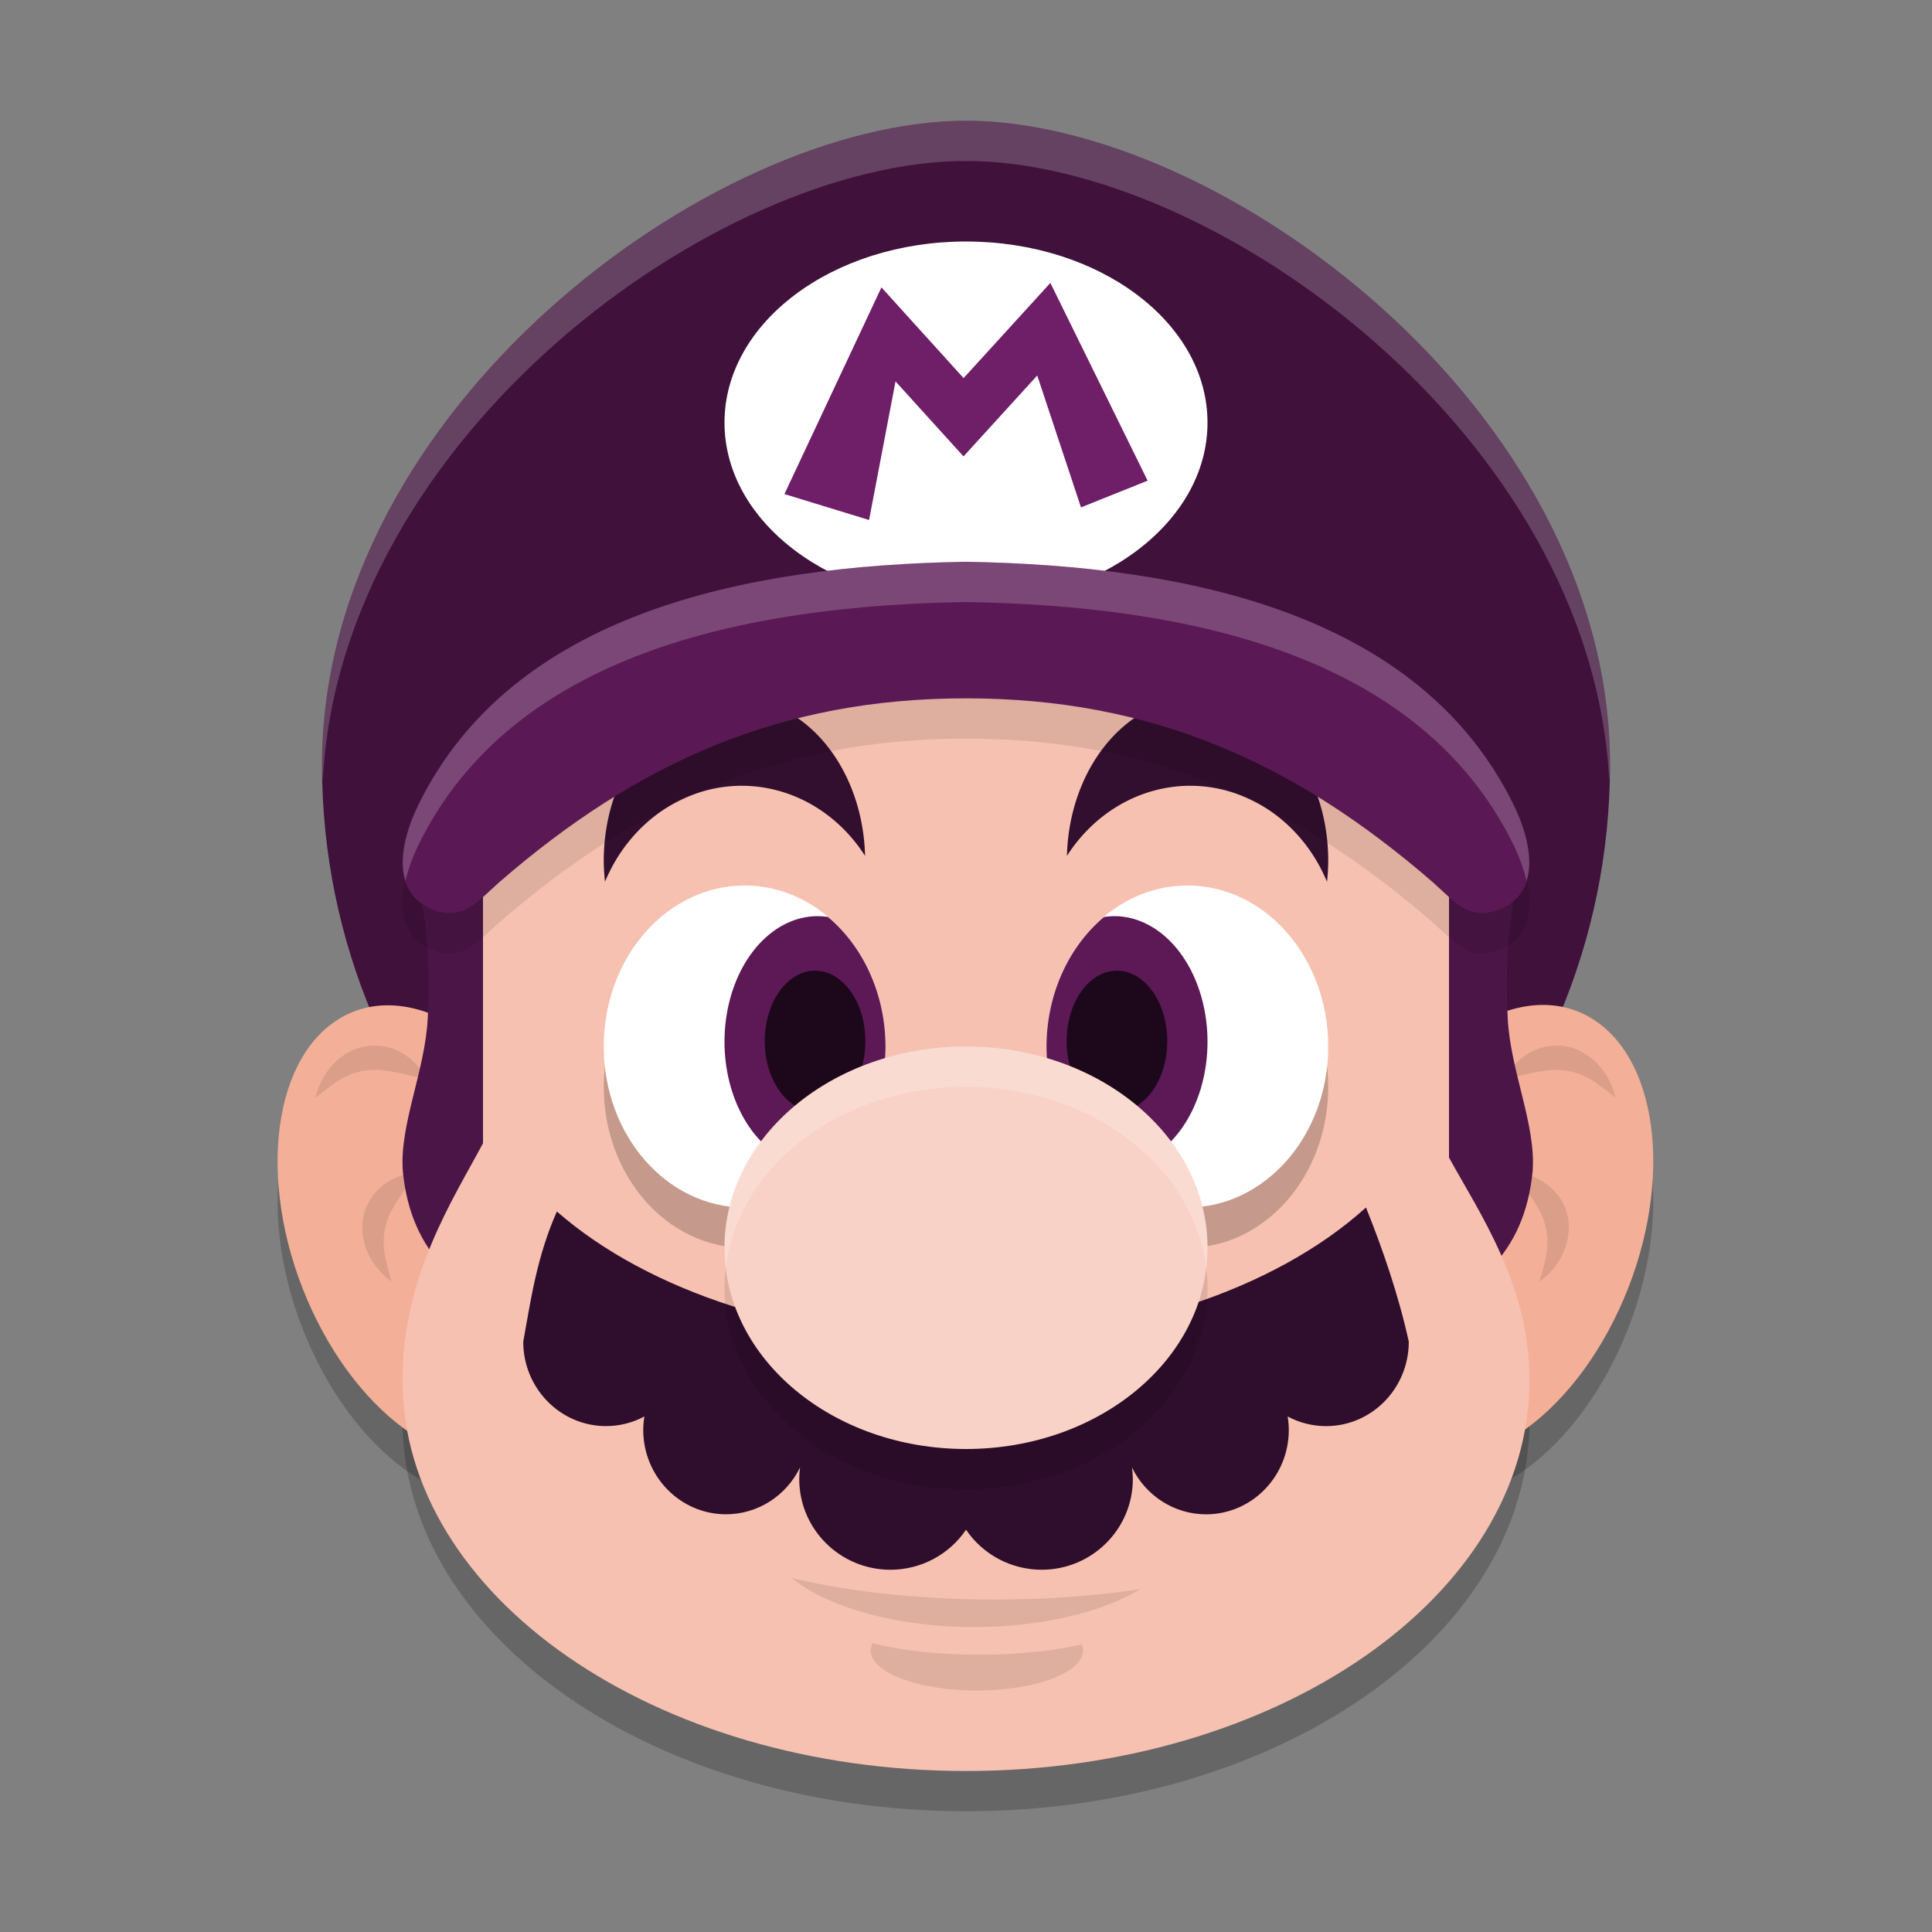 <svg xmlns="http://www.w3.org/2000/svg" width="48" height="48" version="1.1">
 <rect width="100%" height="100%" fill="#808080" stroke="none"/>
 <ellipse style="opacity:0.2" cx="-47.282" cy="7.596" rx="3.68" ry="5.856" transform="matrix(-0.852,-0.523,-0.421,0.907,0,0)"/>
 <ellipse style="opacity:0.2" cx="-3.467" cy="32.871" rx="3.68" ry="5.856" transform="matrix(0.852,-0.523,0.421,0.907,0,0)"/>
 <path style="opacity:0.2" d="m 12,20.247 v 9.157 c -0.742,1.394 -2,3.293 -2,5.886 C 10,40.653 16.268,45 24,45 31.732,45 38,40.653 38,35.29 38,32.911 36.742,31.117 36,29.759 V 20.247 l -12,-4.49 z"/>
 <path style="fill:#3f113b" d="M 40,19 C 40,27.837 32.837,35 24,35 15.163,35 8,27.837 8,19 8,10.163 17.688,3 24,3 30.312,3 40,10.163 40,19 Z"/>
 <ellipse style="fill:#f3af98" cx="-46.858" cy="6.738" rx="3.68" ry="5.856" transform="matrix(-0.852,-0.523,-0.421,0.907,0,0)"/>
 <path style="opacity:0.1" d="m 38.67,25.976 c 0.685,0.001 1.286,0.531 1.469,1.296 -0.471,-0.364 -0.813,-0.692 -1.509,-0.693 -0.324,3.26e-4 -0.966,0.166 -1.266,0.253 0.276,-0.531 0.771,-0.856 1.306,-0.856 z"/>
 <path style="opacity:0.1" d="m 38.872,29.982 c 0.266,0.631 0.012,1.391 -0.62,1.858 0.152,-0.575 0.32,-1.019 0.049,-1.66 -0.127,-0.298 -0.53,-0.825 -0.727,-1.067 0.596,0.047 1.089,0.377 1.298,0.869 z"/>
 <path style="fill:#4c1547" d="M 37.776,20.731 H 34.6 v 12.182 c 2.064,-0.706 3.276,-1.768 3.477,-3.807 0.094,-1.151 -0.557,-2.5 -0.619,-3.824 -0.099,-2.099 0.185,-2.633 0.318,-4.551 z"/>
 <ellipse style="fill:#f3af98" cx="-3.043" cy="32.013" rx="3.68" ry="5.856" transform="matrix(0.852,-0.523,0.421,0.907,0,0)"/>
 <path style="opacity:0.1" d="M 9.307,25.976 C 8.622,25.978 8.021,26.507 7.838,27.272 8.309,26.908 8.651,26.58 9.348,26.579 c 0.324,3.26e-4 0.966,0.166 1.266,0.253 C 10.337,26.302 9.842,25.977 9.307,25.976 Z"/>
 <path style="opacity:0.1" d="m 9.105,29.982 c -0.266,0.631 -0.012,1.391 0.62,1.858 -0.152,-0.575 -0.32,-1.019 -0.049,-1.66 0.127,-0.298 0.53,-0.825 0.727,-1.067 -0.596,0.047 -1.089,0.377 -1.298,0.869 z"/>
 <path style="fill:#4c1547" d="m 10.31,20.731 h 3.176 v 12.182 c -2.064,-0.706 -3.276,-1.768 -3.477,-3.807 -0.094,-1.151 0.557,-2.5 0.619,-3.824 0.099,-2.099 -0.185,-2.633 -0.318,-4.551 z"/>
 <path style="fill:#f6c1b0" d="m 12,19.247 v 9.157 c -0.742,1.394 -2,3.293 -2,5.886 C 10,39.653 16.268,44 24,44 31.732,44 38,39.653 38,34.29 38,31.911 36.742,30.117 36,28.759 V 19.247 l -12,-4.49 z"/>
 <path style="opacity:0.1" d="m 19.664,39.203 a 5.24,2.432 0 0 0 4.537,1.221 5.24,2.432 0 0 0 4.135,-0.943 8.083,2.432 0 0 1 -3.621,0.26 8.083,2.432 0 0 1 -5.051,-0.537 z m 2.016,1.621 A 2.637,0.993 0 0 0 21.633,41.008 2.637,0.993 0 0 0 24.27,42 a 2.637,0.993 0 0 0 2.637,-0.992 2.637,0.993 0 0 0 -0.033,-0.154 3.802,0.993 0 0 1 -2.535,0.256 3.802,0.993 0 0 1 -2.658,-0.285 z"/>
 <path style="fill:#2f0d2c" d="m 33.937,30 c -2.283,2.066 -6.069,3.302 -10.116,3.302 -3.971,-0.004 -7.694,-1.198 -9.986,-3.203 -0.495,1.124 -0.641,2.161 -0.835,3.234 -6.7e-5,1.159 0.921,2.098 2.057,2.098 0.332,-2.77e-4 0.659,-0.082 0.953,-0.24 -0.018,0.11 -0.028,0.222 -0.029,0.334 1.97e-4,1.158 0.921,2.097 2.057,2.097 0.78,-0.001 1.492,-0.451 1.839,-1.163 -0.013,0.095 -0.02,0.191 -0.02,0.287 1.49e-4,1.245 1.014,2.254 2.266,2.254 0.753,-2.66e-4 1.457,-0.373 1.878,-0.995 0.421,0.622 1.125,0.994 1.878,0.995 1.251,2.06e-4 2.266,-1.009 2.266,-2.254 -8.02e-4,-0.096 -0.008,-0.192 -0.021,-0.287 0.347,0.712 1.059,1.163 1.839,1.164 1.136,-1.8e-5 2.057,-0.939 2.057,-2.097 -8.61e-4,-0.112 -0.01,-0.223 -0.029,-0.334 0.294,0.157 0.621,0.239 0.953,0.24 1.136,-1.7e-5 2.057,-0.939 2.057,-2.098 C 34.748,32.179 34.346,31.015 33.937,30 Z"/>
 <path style="fill:#320e2f" d="M 18.247,17.336 A 3.247,4.051 0 0 0 15,21.388 a 3.247,4.051 0 0 0 0.031,0.519 3.733,4.051 0 0 1 3.399,-2.385 3.733,4.051 0 0 1 3.062,1.742 3.247,4.051 0 0 0 -3.244,-3.929 z"/>
 <ellipse style="fill:#ffffff" cx="24" cy="10.5" rx="6" ry="4.5"/>
 <path style="fill:#6f1e68" d="m 26.096,7.029 -2.156,2.365 -2.041,-2.254 -2.41,5.135 2.103,0.644 0.657,-3.443 1.689,1.863 1.832,-2.01 1.087,3.277 1.655,-0.664 z"/>
 <ellipse style="opacity:0.2" cx="18.5" cy="27" rx="3.5" ry="4"/>
 <ellipse style="fill:#ffffff" cx="18.5" cy="26" rx="3.5" ry="4"/>
 <path style="fill:#5c1956" d="M 20.314,22.762 A 2.315,3.119 0 0 0 18,25.881 2.315,3.119 0 0 0 20.314,29 2.315,3.119 0 0 0 20.914,28.893 3.5,4 0 0 0 22,26 3.5,4 0 0 0 20.572,22.783 2.315,3.119 0 0 0 20.314,22.762 Z"/>
 <ellipse style="fill:#1d081b" cx="20.25" cy="25.866" rx="1.25" ry="1.75"/>
 <path style="fill:#320e2f" d="M 29.753,17.336 A 3.247,4.051 0 0 1 33,21.388 a 3.247,4.051 0 0 1 -0.031,0.519 3.733,4.051 0 0 0 -3.399,-2.385 3.733,4.051 0 0 0 -3.062,1.742 3.247,4.051 0 0 1 3.244,-3.929 z"/>
 <ellipse style="opacity:0.2" cx="-29.5" cy="27" rx="3.5" ry="4" transform="scale(-1,1)"/>
 <ellipse style="fill:#ffffff" cx="-29.5" cy="26" rx="3.5" ry="4" transform="scale(-1,1)"/>
 <path style="opacity:0.1" d="m 24,14.957 c -5.51,0.091 -11.271,1.289 -13.599,6.027 -0.463,0.942 -0.68,2.088 0.223,2.557 0.829,0.397 1.195,-0.099 1.773,-0.617 C 15.846,19.931 19.406,18.35 24,18.35 c 4.594,0 8.154,1.581 11.604,4.574 0.578,0.518 0.944,1.014 1.773,0.617 0.902,-0.469 0.685,-1.615 0.223,-2.557 C 35.271,16.246 29.51,15.048 24,14.957 Z"/>
 <path style="fill:#5c1956" d="M 27.686,22.762 A 2.315,3.119 0 0 1 30,25.881 2.315,3.119 0 0 1 27.686,29 2.315,3.119 0 0 1 27.086,28.893 3.5,4 0 0 1 26,26 a 3.5,4 0 0 1 1.428,-3.217 2.315,3.119 0 0 1 0.258,-0.021 z"/>
 <ellipse style="fill:#1d081b" cx="-27.75" cy="25.866" rx="1.25" ry="1.75" transform="scale(-1,1)"/>
 <ellipse style="opacity:0.1" cx="24" cy="32" rx="6" ry="5"/>
 <ellipse style="fill:#f8d2c6" cx="24" cy="31" rx="6" ry="5"/>
 <path style="fill:#5a1954" d="m 24,13.957 c -5.51,0.091 -11.271,1.289 -13.599,6.027 -0.463,0.942 -0.68,2.088 0.223,2.557 0.829,0.397 1.195,-0.099 1.773,-0.617 C 15.846,18.931 19.406,17.35 24,17.35 c 4.594,0 8.154,1.581 11.604,4.574 0.578,0.518 0.944,1.014 1.773,0.617 0.902,-0.469 0.685,-1.615 0.223,-2.557 C 35.271,15.246 29.51,14.048 24,13.957 Z"/>
 <path style="opacity:0.2;fill:#ffffff" d="M 24 13.957 C 18.49 14.048 12.728 15.246 10.4 19.984 C 10.09 20.616 9.9 21.335 10.074 21.885 C 10.145 21.582 10.258 21.274 10.4 20.984 C 12.728 16.246 18.49 15.048 24 14.957 C 29.51 15.048 35.272 16.246 37.6 20.984 C 37.742 21.274 37.855 21.582 37.926 21.885 C 38.1 21.335 37.91 20.616 37.6 19.984 C 35.272 15.246 29.51 14.048 24 13.957 z"/>
 <path style="opacity:0.2;fill:#ffffff" d="M 24 3 C 17.688 3 8 10.163 8 19 C 8 19.134 8.016 19.265 8.02 19.398 C 8.445 10.841 17.832 4 24 4 C 30.168 4 39.555 10.841 39.98 19.398 C 39.984 19.265 40 19.134 40 19 C 40 10.163 30.312 3 24 3 z"/>
 <path style="opacity:0.2;fill:#ffffff" d="M 24 26 A 6 5 0 0 0 18 31 A 6 5 0 0 0 18.033 31.477 A 6 5 0 0 1 24 27 A 6 5 0 0 1 29.967 31.523 A 6 5 0 0 0 30 31 A 6 5 0 0 0 24 26 z"/>
</svg>
